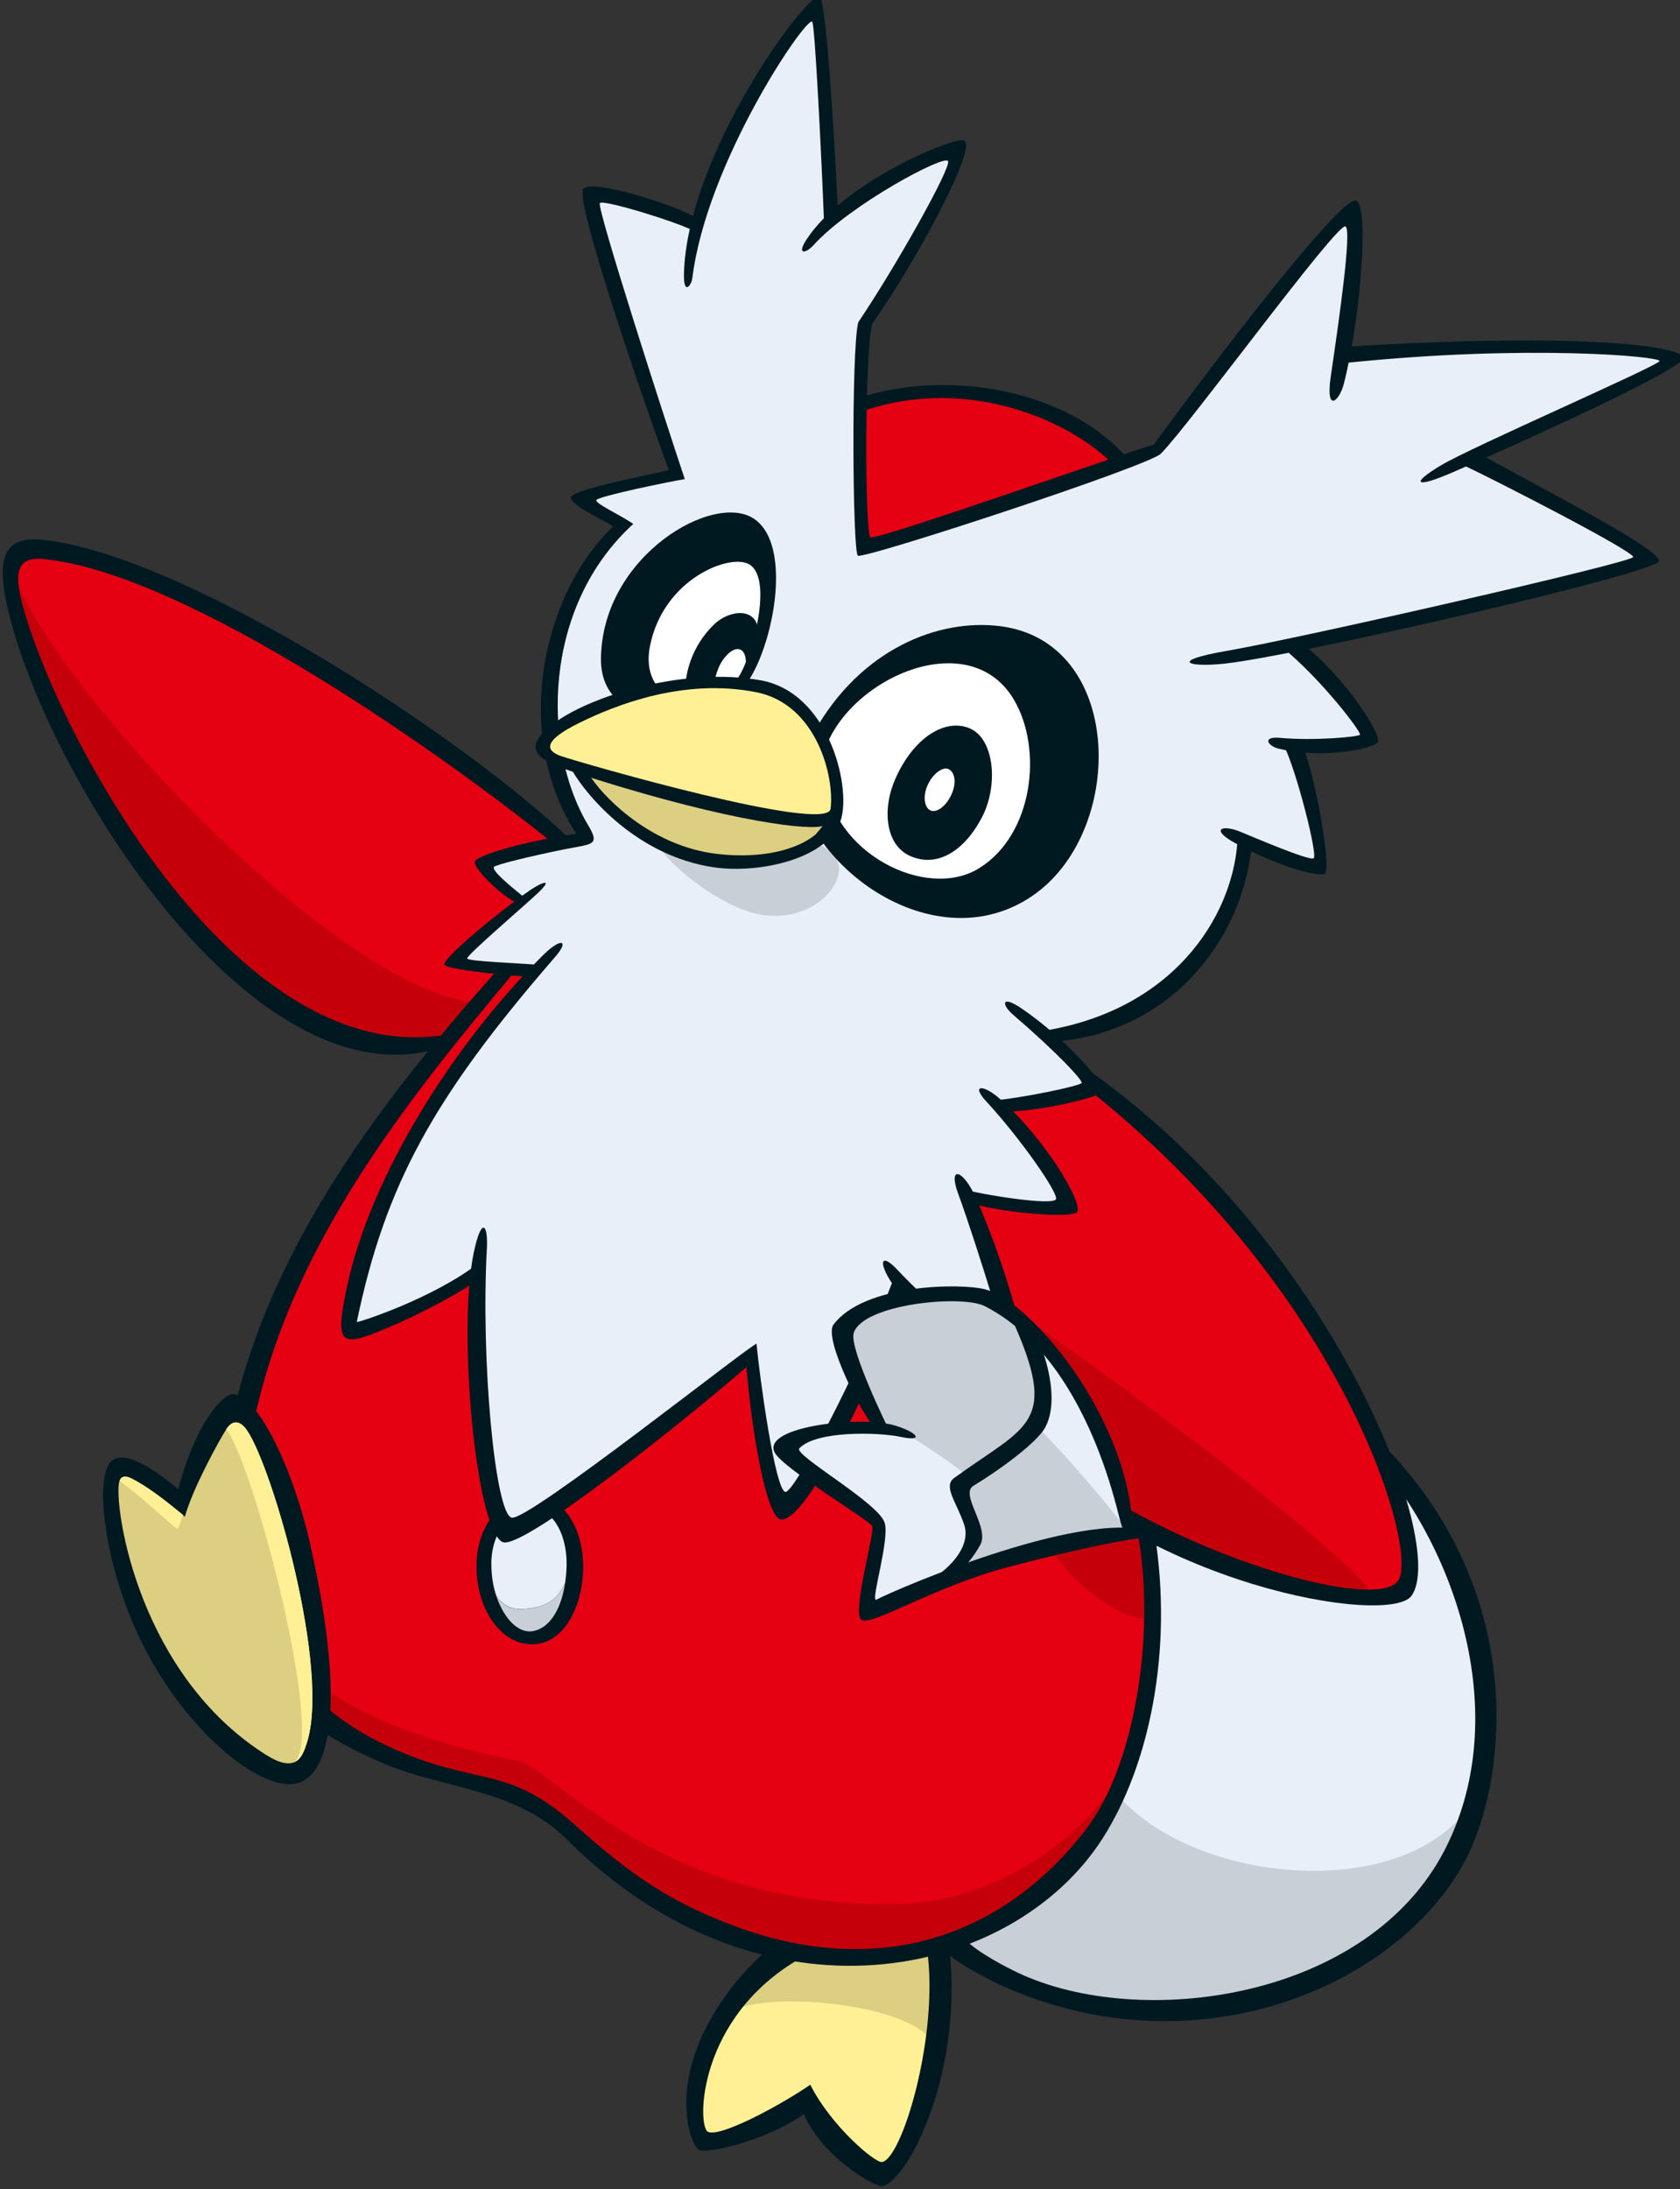 <?xml version="1.0" encoding="UTF-8"?>
<!-- Created with Inkscape (http://www.inkscape.org/) -->
<svg version="1.1" viewBox="0 0 110.77 144.28" xmlns="http://www.w3.org/2000/svg">
 <rect x="0" y="0" width="110.77" height="144.28" fill="#333333" stroke="none"/>
 <defs>
  <clipPath id="clipPath33058">
   <path d="m0 792h612v-792h-612z"/>
  </clipPath>
 </defs>
 <g transform="translate(-9.884 -4.175)">
  <g transform="matrix(2.252 0 0 -2.252 -820.89 1243)">
   <g clip-path="url(#clipPath33058)">
    <g transform="translate(391.28 492.69)">
     <path d="m0 0c-0.506-0.461-1.566-1.917-1.921-3.241-0.28-1.045 0.08-2.057 0.113-2.084 0.091-0.073 2.694 0.896 2.875 0.956 0.181 0.061 2.234-2.058 2.38-1.953 1.027 0.745 2.15 4.027 1.707 5.839-0.3 1.225-1.289 1.369-2.013 1.49-0.725 0.121-1.942 0.086-3.141-1.007" fill="#fff095"/>
    </g>
    <g transform="translate(390.78 491.4)">
     <path d="m0 0c1.45 0.362 4.893-0.061 5.436-1.087 0.393-0.742 0.403 2.652 0.102 2.712-1.314-0.384-3.103-0.249-4.372 0.068-0.483-0.241-1.979-1.897-1.166-1.693" fill="#dccf81"/>
    </g>
    <g transform="translate(392.44 488.23)">
     <path d="m0 0c0.544-1.246 1.979-2.065 2.243-2.106 0.614-0.095 2.448 3.029 2.018 6.984-0.03 0.277-0.69 0.329-0.624-0.298 0.261-2.484-0.778-5.896-1.348-5.982-0.208-0.032-1.5 1.065-2.1 2.262-0.878-0.605-2.643-1.551-2.996-1.379-0.324 0.16-0.32 3.351 2.715 5.084 0.352 0.202-0.672 0.486-0.889 0.313-0.695-0.556-1.479-1.495-1.963-2.507-0.838-1.752-0.428-3.165-0.137-3.413 0.172-0.145 1.971 0.25 3.081 1.042" fill="#001921"/>
    </g>
    <g transform="translate(409.52 507.33)">
     <path d="m0 0c1.852-1.973 4.037-7.561 2.205-10.963-1.78-3.306-4.893-5.316-9.604-5.104-2.768 0.124-5.283 1.59-5.564 2.798-0.983 4.209 3.955 8.334 5.838 10.388 3.543 3.865 6.246 3.818 7.125 2.881" fill="#e9eff8"/>
    </g>
    <g transform="translate(401.64 497.55)">
     <path d="m0 0c2.509-2.845 9.393-3.192 10.7 0.501-0.706-5.666-7.451-7.146-10.672-6.723-2.288 0.3-5.655 1.868-5.035 1.978 2.567 0.453 4.313 2.765 5.007 4.244" fill="#c9cfd7"/>
    </g>
    <g transform="translate(408.71 507.9)">
     <path d="m0 0c2.537-2.476 4.642-7.723 2.508-11.91-2.259-4.434-8.956-5.314-12.527-3.615-0.361 0.172-1.145 0.58-1.509 0.945-0.656 0.655-1.044 0.031-0.612-0.34 0.476-0.408 1.419-0.889 1.871-1.081 5.616-2.397 11.329 0.088 13.307 3.649 1.343 2.418 2.082 8.587-3.249 13.107-0.554 0.47-0.607 0.043 0.211-0.755" fill="#001921"/>
    </g>
    <g transform="translate(394.1 538.18)">
     <path d="m0 0c0-0.886 0-3.21 0.102-3.993 1.297-0.041 6.574 1.892 7.379 2.375-0.606 0.91-1.809 1.367-2.856 1.77-1.046 0.402-3.159 0.404-4.625-0.152" fill="#e50012"/>
    </g>
    <g transform="translate(401.78 536.19)">
     <path d="m 0,0 c -1.109,1.425 -4.396,3.038 -7.714,1.844 0,0.135 0.103,0.2 0.012,0.427 C -5,3.164 -1.138,2.458 0.496,0.029 0.83,-0.467 0.367,-0.472 0,0" fill="#001921"/>
    </g>
    <g transform="translate(369.36 533.63)">
     <path d="m0 0c-1.39-1.32 5.479-13.967 10.762-14.124 1.972-0.059 1.878 0.072 3.116 1.552 0.475 0.567 2.643 4.045 2.144 4.44-7.496 5.935-14.543 9.536-16.022 8.132" fill="#e50012"/>
    </g>
    <g transform="translate(382.3 519.88)">
     <path d="M 0,0 C 0.184,0.337 0.347,0.582 0.574,0.876 -3.383,1.178 -11.597,9.81 -12.957,13.319 -13.054,10.156 -6.52,-2.31 0,0" fill="#c6000b"/>
    </g>
    <g transform="translate(382.09 519.84)">
     <path d="m0 0c-6.175-1.168-11.36 8.536-12.469 12.354-0.322 1.11-0.268 1.624 0.561 1.544 4.224-0.407 11.885-5.86 14.896-8.302 0.145-0.119 0.657-0.028 0.519 0.103-3.147 3.008-11.221 8.29-15.415 8.761-1.137 0.127-1.448-0.463-1.001-2.219 1.273-5.002 7.139-14.149 12.456-12.694 0.261 0.071 0.894 0.536 0.453 0.453" fill="#001921"/>
    </g>
    <g transform="translate(397.15 509.92)">
     <path d="M 0,0 C 0.463,-3.486 12.123,-7.885 12.87,-6.331 13.988,-4.001 9.765,4.006 3.62,8.48 0.887,10.5 1.057,8.425 0.604,6.673 0.288,5.45 -0.294,2.219 0,0" fill="#e50012"/>
    </g>
    <g transform="translate(383.78 521.9)">
     <path d="m0 0c-3.413-4.077-6.887-8.702-7.571-13.171-0.398-2.599-0.899-5.224 1.116-7.876 1.044-1.374 2.559-2.401 4.621-2.763 0.543-0.096 2.181-0.364 2.695-0.838 4.524-4.172 10.674-6.425 15.247-2.171 3.463 3.221 2.865 8.779 2.463 10.551-0.403 1.772-0.053 8.082-1.423 10.74-1.898 3.685-5.935 6.611-8.375 7.328-4.107 1.208-6.728-0.794-8.773-1.8" fill="#e50012"/>
    </g>
    <g transform="translate(394.69 514.04)">
     <path d="m0 0c2.095-0.533 15.043-10.278 14.295-10.627-1.122-0.523-4.655 0.894-6.533 1.957 0.164-0.823 0.262-1.645 0.197-2.5-0.302-0.604-2.662 0.871-3.229 2.43-0.483 1.328-5.798 9.012-4.73 8.74" fill="#c6000b"/>
    </g>
    <g transform="translate(376.8 502.06)">
     <path d="m0 0c0.661-3.391 5.954-4.186 6.644-4.289 0.689-0.102 1.131-0.392 1.677-0.864 3.874-3.351 5.644-3.984 9.162-4.145 2.837-0.131 6.893 2.658 7.559 5.543-1.431-2.274-3.982-3.881-6.714-3.926-6.875-0.11-9.993 3.936-11.02 4.178-1.027 0.241-5.023 0.896-7.308 3.503" fill="#c6000b"/>
    </g>
    <g transform="translate(402.21 505.29)">
     <path d="m0 0c0.559-3.077-0.11-6.92-1.514-8.735-2.569-3.321-6.346-4.369-10.497-2.742-1.697 0.666-2.817 1.405-4.427 2.851-2.083 1.871-2.879 1.099-5.557 2.355-1.925 0.902-4.491 2.987-4.188 7.247 0.448 6.272 4.422 11.184 8.019 15.488-0.071 0.024-0.427-0.031-0.513 0.032-4.085-4.575-7.819-9.613-8.228-15.931-0.208-3.216 0.835-5.693 4.896-7.392 1.661-0.694 3.832-0.729 5.283-2.18 5.728-5.724 13.079-4.124 15.72 0.041 1.345 2.119 2.059 5.457 1.505 8.913-0.036 0.22-0.568 0.433-0.499 0.053" fill="#001921"/>
    </g>
    <g transform="translate(385.98 504.29)">
     <path d="m0 0c0.014-1.034-0.477-2.311-1.505-2.311-0.963 0-1.659 1.138-1.617 2.372 0.045 1.367 0.962 1.972 1.587 1.972 1.095 0 1.524-1.119 1.535-2.033" fill="#001921"/>
    </g>
    <g transform="translate(384.14 503.01)">
     <path d="m0 0c0.874 0.023 1.106 0.361 1.309 0.759 0.024 0.158 0.041 0.327 0.045 0.519 0.017 0.836-0.354 1.621-0.962 1.647-0.586 0.024-1.241-0.584-1.241-1.596 0-0.379 0.058-0.694 0.148-0.952 0.154-0.222 0.396-0.385 0.701-0.377" fill="#e9eff8"/>
    </g>
    <g transform="translate(384.48 502.36)">
     <path d="m0 0c0.469 0.063 0.844 0.567 0.968 1.406-0.203-0.398-0.436-0.736-1.309-0.759-0.305-8e-3 -0.547 0.155-0.701 0.377 0.263-0.75 0.69-1.072 1.042-1.024" fill="#c9cfd7"/>
    </g>
    <g transform="translate(386.33 544.34)">
     <path d="m0 0c-0.099-0.459 1.878-6.664 2.4-8.2-0.775-0.081-2.724-0.46-2.724-0.612s0.733-0.606 1.084-0.781c-1.563-1.62-3.236-5.783-1.078-9.229-1.359-0.233-2.995-0.513-2.916-0.754 0.068-0.211 1.049-1.049 1.049-1.049s-1.973-1.553-1.949-1.766 2.541-0.242 2.541-0.242c-3.348-3.234-5.798-8.413-5.572-10.588 0.589 0.091 2.659 0.887 3.746 1.772-0.161-1.369 0.078-7.236 0.877-7.515 0.358-0.125 5.42 3.578 7.071 5.078 0 0 0.408-4.213 1.042-4.485 0.218-0.093 2.22 3.352 3.352 6.478 1.269-1.087 3.189-3.104 3.489-2.718 0.427 0.549-1.087 4.168-1.631 5.482 0.126-0.173 2.763-0.68 2.99-0.363s-1.269 2.175-1.857 2.9c0 0 2.582 0.271 2.627 0.543s-0.565 0.835-1.29 1.424c3.2 0.442 5.246 2.121 5.729 5.734 0.323 0 2.147-0.901 2.308-0.74 0.162 0.16-0.655 3.304-0.955 3.504-0.09 0.06 2.233-6e-3 2.314 0.316s-1.798 2.33-2.04 2.652c1.112 0.303 10.165 2.18 10.16 2.502-4e-3 0.322-5.08 2.957-5.08 2.957s5.79 2.551 5.722 2.981c-0.04 0.252-6.468 0.641-9.488 0.128 0.202 0.986 0.401 4.085 0.201 4.153-0.201 0.068-5.054-6.124-5.565-6.856-0.483-0.483-8.176-2.958-8.739-2.958-0.051 0.935-9e-3 6.271 0.152 6.673 0.161 0.403 3.2 4.73 2.636 4.968-0.564 0.237-3.698-2.063-3.698-2.063s-0.154 5.78-0.476 6.103c-0.322 0.322-2.582-3.398-3.466-6.184-0.056-0.177-2.898 1.072-2.966 0.755" fill="#e9eff8"/>
    </g>
    <g transform="translate(388.18 525.51)">
     <path d="m0 0c0.645 1.289 4.228 0.322 5.033-0.322s-0.389-2.155-2.054-1.852c-1.328 0.241-3.14 1.852-2.979 2.174" fill="#c9cfd7"/>
    </g>
    <g transform="translate(393.03 543.62)">
     <path d="m0 0c-0.064 1.669-0.265 5.814-0.347 5.849-0.223 0.092-3.085-4.135-3.506-7.495-0.029-0.242-0.265-0.531-0.247 0.121 0.093 3.469 3.564 8.186 3.964 8.109 0.243-0.047 0.544-6.146 0.544-6.357 0-0.212-0.393-0.62-0.408-0.227" fill="#001921"/>
    </g>
    <g transform="translate(408.61 544.23)">
     <path d="m0 0c-0.454 0.153-4.271-4.876-5.925-7.141-0.903-0.266-8.076-2.803-8.294-2.713-0.167 0.091-0.175 5.414 0.052 6.251 1.223 1.722 3.095 5.157 2.688 5.361-0.26 0.13-3.504-1.193-4.614-2.899-0.289-0.445-0.039-0.432 0.218-0.151 1.073 1.178 3.837 2.655 3.927 2.446 0.091-0.208-1.566-3.145-2.63-4.716-0.206-0.829-0.165-6.787-8e-3 -6.833 0.268-0.078 8.505 2.624 8.868 2.987 0.828 0.829 5.156 6.765 5.406 6.652 0.192-0.088-0.182-2.696-0.431-4.394-0.16-1.091 0.256-0.722 0.386-0.204 0.51 2.044 0.735 5.227 0.357 5.354" fill="#001921"/>
    </g>
    <g transform="translate(411.09 536.48)">
     <path d="m0 0c0.906 0.543 6.385 2.922 6.404 3.055 0.018 0.133-3.863 0.493-9.159-0.053-0.259-0.026-0.352 0.451-0.079 0.468 6.917 0.432 9.932 0.019 9.93-0.322-2e-3 -0.34-4.797-2.497-6.7-3.33-1.185-0.518-1.287-0.352-0.396 0.182" fill="#001921"/>
    </g>
    <g transform="translate(399.24 523.96)">
     <path d="m0 0c-2.924-2.155-7.105 0.89-7.127 3.926-5e-3 0.59 0.416 0.418 0.646 0.823 1.367 2.404 3.626 3.29 5.422 3.067 3.606-0.446 3.697-5.872 1.059-7.816" fill="#001921"/>
    </g>
    <g transform="translate(386.5 530.83)">
     <path d="m0 0c0.034 3.02 3.35 4.923 4.514 4.065 1.223-0.9 0.375-4.34-0.475-5.046-0.315-0.261-0.543-0.777-1.608-0.791-1.465-0.019-2.445 0.528-2.431 1.772" fill="#001921"/>
    </g>
    <g transform="translate(388.29 529.86)">
     <path d="m0 0c-0.373 0.346-0.454 0.83-0.356 1.327 0.39 1.984 2.362 2.732 2.912 2.394 0.75-0.461 2e-3 -2.955-0.385-3.384-0.175-0.194-0.329-0.179-1.003-0.276-0.524-0.076-0.781-0.42-1.168-0.061" fill="#fff"/>
    </g>
    <g transform="translate(392.99 527.93)">
     <path d="m0 0c0.524 2.208 4.237 3.965 5.592 1.708 0.864-1.44 0.585-3.966-1.017-4.951-1.567-0.963-4.345 0.501-4.481 2.655-0.042 0.662-0.199 0.148-0.094 0.588" fill="#fff"/>
    </g>
    <g transform="translate(412.14 536.87)">
     <path d="m0 0c-0.161-0.092-0.317-0.221-0.488-0.337 1.104-0.517 5.108-2.578 5.069-2.736-0.04-0.159-9.64-2.353-11.925-2.75-1.671-0.29-1.119-0.485-0.032-0.368 2.085 0.224 12.631 2.642 12.71 2.999s-3.846 2.338-5.334 3.192" fill="#001921"/>
    </g>
    <g transform="translate(407.03 531.27)">
     <path d="m0 0c-0.19-0.043-0.385-0.091-0.577-0.12 1.146-0.937 2.313-2.47 2.27-2.552-0.032-0.063-1.356-0.183-2.33-0.092-0.561 0.052-0.362-0.243-0.045-0.318 1.359-0.316 2.809 0.017 2.899 0.197 0.109 0.217-0.935 1.877-2.217 2.885" fill="#001921"/>
    </g>
    <g transform="translate(405.08 525.42)">
     <path d="m0 0c1.316-0.709 2.404-0.981 2.615-0.891 0.212 0.091-0.289 2.945-0.652 3.73-0.057 0.122-0.613 0.153-0.544 0.015 0.363-0.725 0.993-3.199 0.868-3.291-0.125-0.091-1.888 0.673-2.174 0.786-0.536 0.21-0.852 0.049-0.113-0.349" fill="#001921"/>
    </g>
    <g transform="translate(399.38 519.92)">
     <path d="m0 0c3.845 0.586 5.596 3.318 5.753 5.529 0.014 0.201 0.433 0 0.427-0.051-0.285-2.955-2.537-5.56-5.807-5.782-0.207-0.014-0.479 0.287-0.373 0.304" fill="#001921"/>
    </g>
    <g transform="translate(395.12 527.31)">
     <path d="m0 0c-0.391-0.884-0.298-1.936 0.431-2.26 0.824-0.366 1.615 0.186 2.109 1.141 0.48 0.928 0.365 2.311-0.388 2.604-0.718 0.279-1.625-0.294-2.152-1.485" fill="#001921"/>
    </g>
    <g transform="translate(396.05 527.09)">
     <path d="m0 0c-0.121-0.288-0.091-0.642 0.115-0.714 0.172-0.061 0.447 0.132 0.602 0.485 0.158 0.358 0.084 0.656-0.1 0.735-0.151 0.064-0.455-0.12-0.617-0.506" fill="#fff"/>
    </g>
    <g transform="translate(398.81 520.59)">
     <path d="m0 0c-0.615 0.415-0.566 0.091-0.254-0.177 1.353-1.165 2.021-1.904 2.021-2.002 0-0.081-1.761-0.455-2.675-0.525 0.16-0.11 0.351-0.211 0.511-0.321 1.1 0.043 2.712 0.435 2.792 0.595 0.097 0.193-1.146 1.589-2.395 2.43" fill="#001921"/>
    </g>
    <g transform="translate(397.77 517.88)">
     <path d="m0 0c1.032-1.118 2.124-2.698 2.053-2.873-0.08-0.2-2.11 0.116-2.816 0.311-0.074 0.021 0.112-0.356 0.212-0.393 0.815-0.301 3.112-0.505 3.227-0.286 0.153 0.291-0.951 2.148-2.281 3.314-0.484 0.425-0.828 0.396-0.395-0.073" fill="#001921"/>
    </g>
    <g transform="translate(396.96 515.16)">
     <path d="m0 0c0.508-1.374 1.669-5.133 1.575-5.191-0.1-0.061-2.517 2.065-3.333 2.946-0.623 0.672-0.575 0.068 0.043-0.663 0.95-1.126 3.497-3.231 3.811-2.994 0.256 0.194-0.519 3.397-1.57 5.769-0.381 0.862-0.839 0.982-0.526 0.133" fill="#001921"/>
    </g>
    <g transform="translate(384.54 521.51)">
     <path d="m0 0c-0.398 0-2.586 0.205-2.623 0.361-0.044 0.194 1.603 1.55 2.479 2.158 0.36 0.25 0.741 0.395 0.26-0.061-0.403-0.383-2.105-1.833-2.072-1.919 0.034-0.086 1.505-0.132 2.149-0.192 0.166-0.016-0.017-0.347-0.193-0.347" fill="#001921"/>
    </g>
    <g transform="translate(389.3 543.72)">
     <path d="m0 0c-0.564 0.362-3.028 1.147-3.314 0.861-0.288-0.287 1.796-6.335 2.499-8.238-0.541-0.136-2.817-0.566-2.862-0.792-0.045-0.227 0.951-0.666 1.234-0.859-1.999-1.88-3.016-5.997-1.081-8.993-1.613-0.233-2.944-0.648-2.969-0.822-0.03-0.211 0.855-1.088 1.374-1.268 0.109-0.038 0.184 0.139 0.076 0.226-0.468 0.378-0.951 0.785-0.891 0.891 0.038 0.065 1.061 0.317 2.071 0.52 0.793 0.159 1.051 0.099 0.69 0.701-1.38 2.294-1.322 6.42 1.32 8.82-0.419 0.285-1.102 0.587-1.084 0.695 0.018 0.109 2.258 0.567 2.592 0.616-0.592 1.761-2.594 7.975-2.487 8.08 0.11 0.106 2.235-0.544 2.749-0.815 0.202-0.108 0.291 0.243 0.083 0.377" fill="#001921"/>
    </g>
    <g transform="translate(395.13 512.84)">
     <path d="m0 0c-1.167-3.11-2.978-6.412-3.225-6.402-0.303 0.012-0.765 3.4-0.85 4.335-0.14 0.012-6.693-5.207-7.17-5.088-0.483 0.12-0.904 4.587-0.726 7.863 0.041 0.744-0.161 0.955-0.385-0.113-0.473-2.257 0.056-8.071 0.841-8.463 0.56-0.281 5.553 3.73 7.143 5.121 0.17-1.998 0.596-4.434 1.02-4.462 0.729-0.049 2.572 3.697 3.669 6.857-0.104 0.106-0.192 0.257-0.317 0.352" fill="#001921"/>
    </g>
    <g transform="translate(382.95 513.16)">
     <path d="m0 0c-1.314-1.042-3.555-1.771-3.599-1.748 0.838 4.032 2.255 6.587 5.81 10.686 0.429 0.494 0.167 0.569-0.353 0.052-2.626-2.608-5.053-6.464-5.741-9.696-0.361-1.694-0.213-1.793 1.054-1.269 1.314 0.544 2.533 1.255 2.808 1.492 0.029 0.024 0.125 0.546 0.021 0.483" fill="#001921"/>
    </g>
    <g transform="translate(391.11 531.62)">
     <path d="m0 0c8e-3 -0.138-0.235-0.993-0.469-1.393 0.155 0.387 0.134 0.79-0.069 0.866-0.211 0.079-0.506-0.238-0.628-0.536-0.186-0.456-0.167-0.804-0.066-0.887 0.08-0.067-0.022-0.257-0.153-0.245-0.377 0.033-0.75 0.204-0.755 0.489-6e-3 0.457 0.174 1.272 0.849 1.919 0.437 0.419 1.248 0.516 1.291-0.213" fill="#001921"/>
    </g>
    <g transform="translate(398.73 508.34)">
     <path d="m0 0c2.905-3.178 10.312-5.562 11.106-4.508 0.635 0.842-1.523 8.437-9.146 14.451-0.112 0.088-0.135 0.652 4e-3 0.555 7.193-5.019 10.613-13.923 9.54-15.437-0.647-0.911-7.927 0.316-11.631 4.563-0.506 0.579-0.392 0.944 0.127 0.376" fill="#001921"/>
    </g>
    <g transform="translate(393.64 511.37)">
     <path d="m0 0c-0.446-0.393 0.757-2.353 0.934-2.968-1.128-0.053-2.823-0.236-2.823-0.732 0-0.272 2.889-2.046 2.889-2.136 0-0.393-0.306-2.326-0.367-2.568-0.06-0.242 2.72 1.085 2.81 1.114 1.571 0.514 3.174 0.84 4.928 1.154-0.095 1.143-1.643 5.798-4.203 6.837-0.838 0.34-3.34 0.026-4.168-0.701" fill="#c9cfd7"/>
    </g>
    <g transform="translate(399.28 508.34)">
     <path d="m0 0c0.937-0.937 1.931-2.135 2.565-2.935 0.207-0.262-0.242 1.585-0.438 2.25-0.386 1.305-1.586 2.751-2.327 3.553 0.134-0.6 0.5-2.268 0.2-2.868" fill="#e9eff8"/>
    </g>
    <g transform="translate(394.91 508.3)">
     <path d="m0 0s-1.153 2.34-1.009 2.791c0.272 0.845 3.158 1.129 3.836 0.785 1.902-0.967 3.231-3.322 3.925-6.13 0.248-1.001 0.421-0.585 0.385-0.114-0.243 3.107-2.953 6.376-4.302 6.736-0.674 0.18-3.53 0.174-4.436-1.033-0.311-0.416 0.899-2.76 1.201-3.002 0.302-0.241 0.233-0.033 0.4-0.033" fill="#001921"/>
    </g>
    <g transform="translate(395.29 508.22)">
     <path d="m0 0c0.199-0.094 1.812-1.118 1.933-1.359 0.06-0.121-0.194-0.082-0.157-0.516 0.038-0.435 0.502-0.998 0.412-1.315-0.068-0.237-0.768-1.334-2.178-1.721-0.295-0.081-0.652-0.305-0.884-0.249-0.491 0.119 0.27 2.11 0.119 2.533-0.151 0.422-2.767 1.833-2.565 2.201 0.332 0.604 2.746 0.698 3.32 0.426" fill="#e9eff8"/>
    </g>
    <g transform="translate(395.5 503.54)">
     <path d="m0 0c0.854 0.301 1.898 1.15 1.633 1.944-0.211 0.635-0.627 1.118-0.295 1.36 2.148 1.561 3.089 1.563 1.7 4.643-0.185 0.409 0.12 0.37 0.362 0.158 0.242-0.211 1.184-2.226 0.611-3.313-0.223-0.422-1.261-1.202-2.106-1.715-0.408-0.248 0.476-1.207 0.204-1.72-0.348-0.659-1.093-1.314-1.667-1.434-0.573-0.121-0.956-0.104-0.442 0.077" fill="#001921"/>
    </g>
    <g transform="translate(402.75 505.22)">
     <path d="m0 0c-0.919 0.415-2.776 0.027-4.495-0.51-1.782-0.558-3.415-1.276-3.692-1.425-0.19-0.102 0.403 1.772 0.242 2.255-0.199 0.597-2.68 1.98-2.496 2.175 0.495 0.523 2.325 0.473 2.979 0.332s0.518 0.114-0.147 0.325c-0.983 0.313-3.932-5e-3 -3.558-0.774 0.223-0.46 2.767-1.979 2.858-2.16s-0.63-2.609-0.298-2.755c0.331-0.147 2.151 0.993 4.267 1.554 2.077 0.55 4.234 0.994 4.502 0.867 0.149-0.071 0.122-0.012-0.162 0.116" fill="#001921"/>
    </g>
    <g transform="translate(393.1 526.09)">
     <path d="m0 0c-2.922 0.136-6.788 1.404-7.18 1.495 1.064-2.424 5.669-3.912 7.18-1.495" fill="#dccf81"/>
    </g>
    <g transform="translate(391.15 530.01)">
     <path d="m0 0c-2.251 0.444-4.336-0.427-5.423-0.961-1.173-0.578-1.078-0.997-0.616-1.154 0.86-0.293 8.198-2.524 8.324-1.548 0.127 0.983-0.429 3.297-2.285 3.663" fill="#fff095"/>
    </g>
    <g transform="translate(389.9 525.11)">
     <path d="m0 0c-1.838 0.214-3.194 1.517-3.687 2.227 4.171-1.314 6.474-1.555 6.803-1.401-0.395-0.593-1.58-1.005-3.116-0.826m-4.031 3.836c1.035 0.509 3.034 1.319 5.178 0.896 1.769-0.349 2.296-2.476 2.175-3.413-0.095-0.738-7.297 1.341-7.882 1.541-0.44 0.15-0.588 0.427 0.529 0.976m5.304 1.245c-2.213 0.392-4.863-0.43-5.946-1.185-0.992-0.69-0.69-1.034-0.065-1.299 0.138-0.059 0.314-0.125 0.518-0.196 0.398-0.679 1.869-2.477 4.154-2.797 1.296-0.183 3.37 0.245 3.701 1.43 0.279 1-0.387 3.696-2.362 4.047" fill="#001921"/>
    </g>
    <g transform="translate(372.19 507.36)">
     <path d="m0 0c-0.47-0.362-0.303-2.28 0.365-4.152 1.218-3.414 4.012-5.704 5.132-5.271 0.983 0.381 1.271 2.658 0.305 6.947-0.561 2.489-1.678 4.556-2.329 4.409-0.225-0.051-1.008-0.755-1.54-2.779-0.664 0.574-1.54 1.148-1.933 0.846" fill="#001921"/>
    </g>
    <g transform="translate(376.13 508.25)">
     <path d="m0 0c-0.211 0.302-0.423 0.272-0.574 0.06-7e-3 -0.01-0.017-0.025-0.027-0.04-0.203-0.314-0.981-1.722-1.211-2.557-0.021 0.017-0.042 0.035-0.063 0.052-0.53 0.435-1.042 0.833-1.507 1.066-0.175 0.087-0.299 0.069-0.347-0.081-6e-3 -0.021-0.012-0.044-0.016-0.07-0.119-0.837 0.612-5.611 4.319-7.943 0.4-0.251 0.654-0.281 0.823-0.206 0.207 0.092 0.289 0.34 0.354 0.539 0.714 2.14-0.999 8.106-1.751 9.18" fill="#dccf81"/>
    </g>
    <g transform="translate(374.26 505.77)">
     <path d="m0 0c-0.531 0.435-1.043 0.833-1.507 1.066-0.176 0.087-0.3 0.069-0.347-0.081 0.433-0.274 1.569-1.333 1.685-1.399 0.032-0.018 0.09 0.15 0.169 0.414" fill="#fff095"/>
    </g>
    <g transform="translate(376.13 508.25)">
     <path d="m0 0c-0.211 0.302-0.423 0.272-0.574 0.06-7e-3 -0.01-0.017-0.025-0.027-0.04 0.76-0.91 2.907-8.967 1.998-9.739 0.207 0.092 0.289 0.34 0.354 0.539 0.714 2.14-0.999 8.106-1.751 9.18" fill="#fff095"/>
    </g>
   </g>
  </g>
 </g>
</svg>
